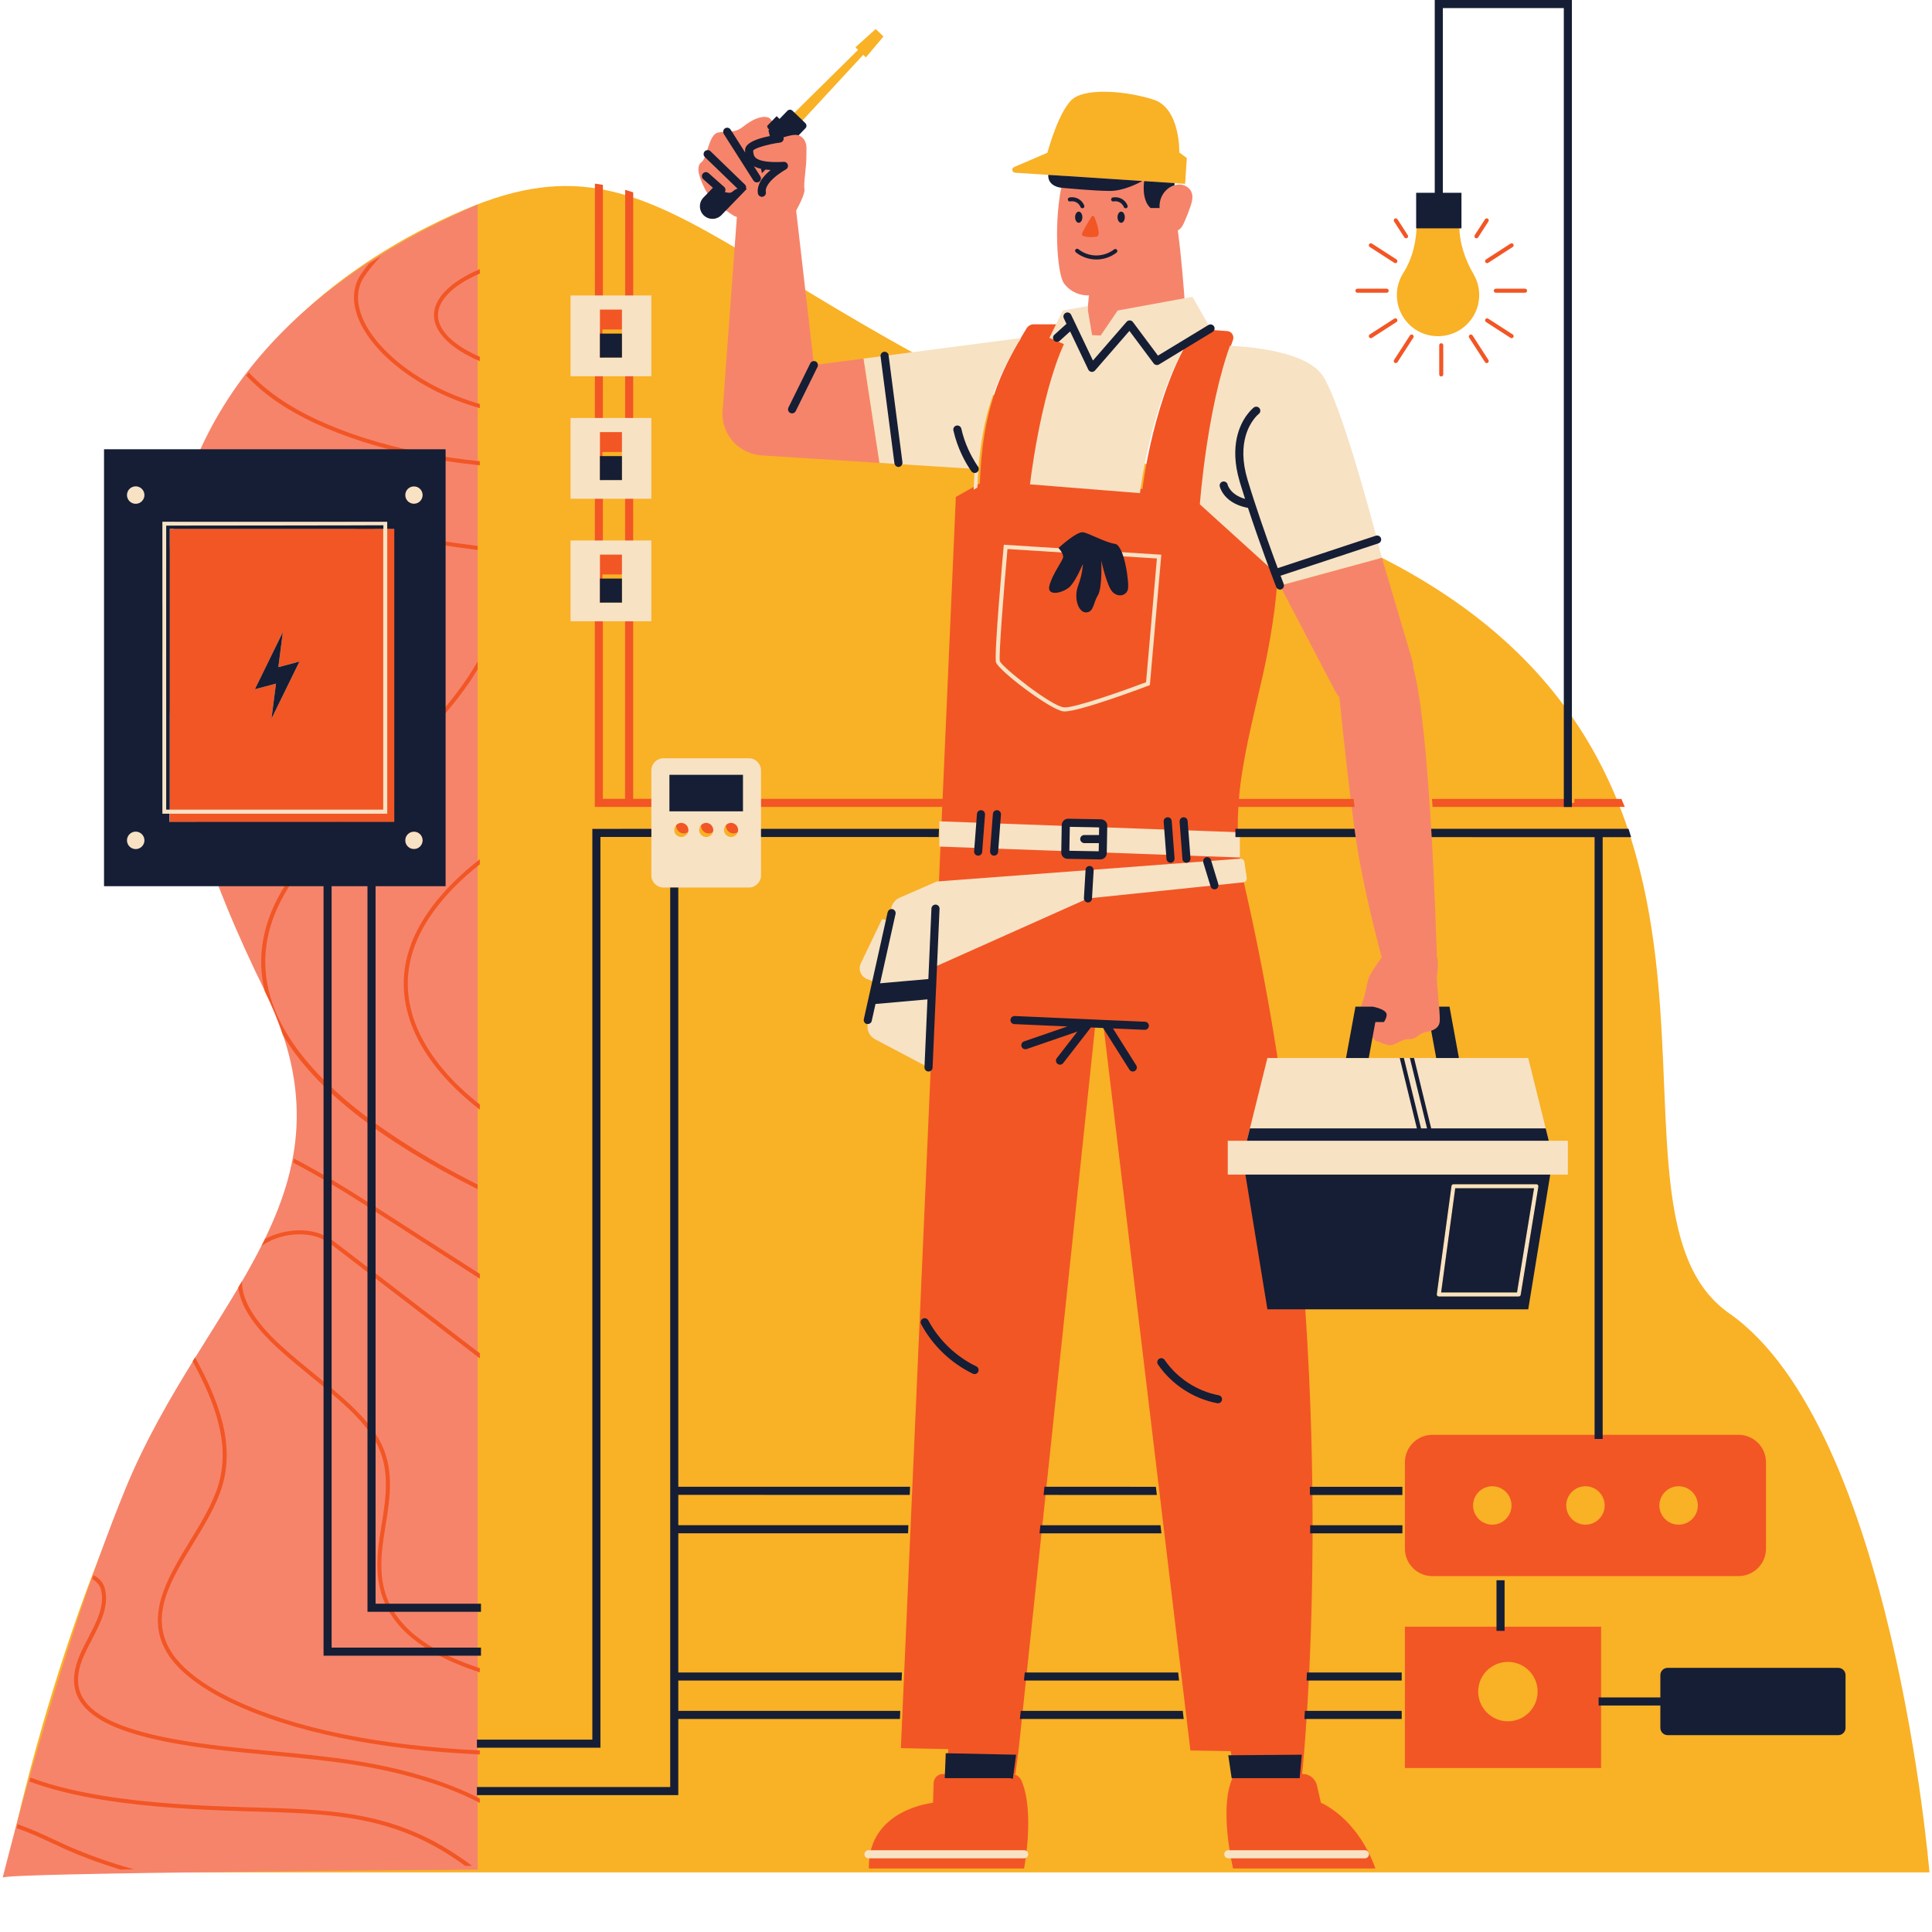 <svg xmlns="http://www.w3.org/2000/svg" width="375" viewBox="0 0 375 375" height="375" version="1.0"><defs><clipPath id="a"><path d="M 1 5.234 L 374.5 5.234 L 374.5 363.453 L 1 363.453 Z M 1 5.234"/></clipPath><clipPath id="b"><path d="M 0.512 22.434 L 279.664 22.434 L 279.664 364.469 L 0.512 364.469 Z M 0.512 22.434"/></clipPath></defs><g clip-path="url(#a)"><path fill="#F9B126" d="M 197.027 33.523 L 206.414 34.137 L 226.914 35.48 L 230.031 35.684 L 230.359 30.68 L 228.902 29.582 C 228.902 29.582 229.129 21.016 223.902 19.34 C 218.68 17.664 211.375 17.105 208.5 18.996 C 205.625 20.895 203.301 29.652 203.301 29.652 L 196.84 32.422 C 196.281 32.66 196.426 33.48 197.027 33.523 Z M 155.188 24.016 L 167.551 10.637 L 168.066 11.133 L 171.477 7.086 L 169.977 5.633 L 166.039 9.176 L 166.559 9.676 L 153.594 22.477 Z M 277.516 65.094 C 282.637 66.09 287.113 62.199 287.113 57.262 C 287.113 55.816 286.727 54.457 286.051 53.289 C 284.371 50.383 283.258 47.191 283.258 43.832 L 283.258 42.719 L 274.984 42.719 L 274.984 43.203 C 274.984 46.637 274.223 50.094 272.375 52.988 C 271.359 54.582 270.891 56.555 271.246 58.648 C 271.785 61.852 274.32 64.477 277.516 65.094 Z M 34.574 269.605 C 57.867 228.703 71.184 227.703 43.176 169.348 C 15.164 110.996 39.922 62.242 90.094 40.723 C 132.863 22.375 140.078 62.086 248.754 100.047 C 357.43 138.008 303.82 232.695 335.621 254.906 C 367.422 277.121 374.504 363.434 374.504 363.434 L 1.164 363.434 C 1.164 363.434 11.281 310.516 34.574 269.605"/></g><g clip-path="url(#b)"><path fill="#F6846B" d="M 268.879 197.934 C 268.727 197.938 268.637 197.941 268.637 197.941 C 268.637 197.941 268.582 198.219 268.492 198.625 C 268.641 198.391 268.77 198.16 268.879 197.934 Z M 279.453 198.219 C 279.34 199.77 277.805 200.117 276.57 200.375 C 275.328 200.629 274.957 201.762 273.516 201.695 C 272.074 201.621 270.91 202.875 269.801 202.875 C 269.125 202.875 268.105 202.434 267.414 202.094 C 267.375 202.129 267.34 202.152 267.305 202.152 C 267.168 202.152 266.934 201.973 266.656 201.695 L 266.652 201.691 C 265.93 200.965 264.887 199.551 264.363 198.828 C 263.645 197.828 264.086 195.387 264.586 194.117 C 265.086 192.844 265.254 191.066 265.641 189.902 C 266.008 188.805 267.977 186.129 268.195 185.832 C 267.949 184.922 265.492 175.879 263.812 166.68 C 262.555 159.816 260.855 144.004 259.969 135.332 C 259.625 134.918 259.316 134.457 259.059 133.957 L 248.441 113.656 L 268.219 108.262 L 274.039 127.898 C 274.219 128.516 274.316 129.137 274.352 129.754 C 274.355 129.777 274.363 129.797 274.371 129.82 C 277.598 141.477 278.828 183.332 278.895 185.797 C 278.895 185.797 278.895 185.797 278.895 185.801 C 279.168 186.344 279.152 187.816 278.895 189.516 C 278.895 189.516 278.895 189.516 278.895 189.52 C 278.785 190.391 279.562 196.664 279.453 198.219 Z M 229.469 35.879 C 228.711 35.727 227.914 35.902 227.234 36.27 C 227.18 36 227.121 35.738 227.062 35.48 L 206.562 34.137 C 206.492 34.359 206.414 34.582 206.352 34.812 C 204.383 42.512 205.188 53.203 206.508 54.988 C 208.453 57.609 211.363 57.328 211.363 57.328 L 210.449 67.074 L 230.418 67.074 C 230.418 67.074 230.035 55.625 228.617 44.707 C 228.746 44.645 228.863 44.57 228.977 44.48 C 229.406 44.117 229.664 43.594 229.891 43.078 C 230.332 42.094 230.727 41.086 231.07 40.059 C 231.367 39.176 231.625 38.199 231.285 37.332 C 230.992 36.582 230.262 36.035 229.469 35.879 Z M 157.984 70.852 L 154.535 40.891 C 155.484 39.125 156.285 37.363 156.148 36.672 C 155.922 35.539 156.566 32.477 156.523 30 C 156.539 29.664 156.543 29.336 156.527 29.004 C 156.527 29.004 156.781 27.168 155.203 26.336 C 155.164 26.316 155.113 26.305 155.07 26.289 C 154.016 25.527 152.758 25.887 151.719 25.863 C 150.328 25.828 150.301 23.102 149.004 22.77 C 147.715 22.434 145.984 23.195 144.215 24.602 C 142.441 26.008 141.094 25.328 139.312 25.746 C 137.531 26.16 137.328 30.625 136.148 31.48 C 134.969 32.332 135.734 34.555 136.949 36.922 C 138.164 39.293 142.5 41.918 142.5 41.918 L 143.027 42.117 L 140.301 79.227 C 140.258 79.574 140.227 79.934 140.227 80.293 C 140.227 84.574 143.555 88.117 147.828 88.391 L 170.703 89.844 L 167.617 69.598 Z M 92.715 39.695 L 92.715 362.906 C 92.715 362.906 -0.48 363.469 0.52 364.469 C 0.52 364.469 11.234 321.047 24.258 289.195 C 39.645 251.543 70.957 231.922 51.32 192.148 C 31.684 152.375 5.68 77.348 92.715 39.695"/></g><path fill="#F25625" d="M 76.582 102.695 L 72.945 102.695 C 59.41 99.875 47.207 96.059 37.348 91.512 C 37.25 91.754 37.148 91.996 37.055 92.242 C 46.094 96.402 57.082 99.957 69.242 102.695 L 32.961 102.695 L 32.961 159.57 L 65.102 159.57 C 60.074 164.949 55.645 170.414 53.145 175.887 C 50.66 181.32 50.07 186.844 51.371 192.355 C 52.82 195.305 53.988 198.145 54.906 200.891 C 61.023 211.254 73.691 221.281 92.707 230.824 L 92.707 229.922 C 71.32 219.074 57.781 207.395 53.242 195.727 C 50.711 189.215 50.914 182.652 53.855 176.215 C 56.398 170.656 60.992 165.074 66.172 159.57 L 76.582 159.57 L 76.582 149 C 81.535 144.023 86.434 138.926 90.105 133.852 C 91.051 132.543 91.91 131.23 92.707 129.922 L 92.707 128.387 C 91.742 130.059 90.676 131.73 89.469 133.387 C 85.969 138.23 81.32 143.105 76.582 147.883 L 76.582 104.215 C 81.801 105.215 87.191 106.066 92.707 106.754 L 92.707 105.965 C 87.188 105.273 81.797 104.422 76.582 103.418 Z M 256.395 349.926 L 255.613 346.52 C 255.34 345.316 254.184 344.344 253.035 344.344 L 252.742 344.344 C 252.742 344.344 252.898 342.871 253.125 340.137 C 254.621 322.109 259.148 248.613 241.621 172.125 C 240.344 166.543 240.055 161.438 240.375 156.422 C 240.367 156.488 240.363 156.555 240.359 156.617 L 262.926 156.617 C 262.863 156.109 262.797 155.594 262.73 155.07 L 240.473 155.066 C 241.105 147.625 243.004 140.305 244.938 131.816 C 246.453 125.18 247.742 117.684 248.086 110.438 L 233.363 97.09 C 233.363 97.09 234.699 78.566 239.312 66.008 C 239.617 65.18 239.066 64.324 238.203 64.262 L 232.891 63.883 C 232.391 63.844 231.895 64.086 231.613 64.52 C 223.898 76.469 221.742 94.914 221.742 94.914 L 200.391 93.211 C 200.391 93.211 202.457 75.309 207.297 65.305 C 207.836 64.191 207.098 62.949 205.879 62.949 L 200.633 62.949 C 200.082 62.949 199.555 63.25 199.262 63.727 C 193.82 72.629 190.711 79.738 190.184 93.836 L 185.531 96.457 L 182.957 155.059 L 144.684 155.055 L 144.684 156.617 L 182.887 156.617 L 182.91 156.035 L 174.859 339.312 L 184.047 339.5 L 183.848 344.34 L 182.969 344.34 C 182.016 344.34 181.246 345.121 181.215 346.117 L 181.098 349.926 C 181.098 349.926 168.426 351.148 168.648 362.668 L 198.77 362.668 C 198.77 362.668 200.898 351.652 198.262 345.617 C 197.926 344.848 197.203 344.344 196.398 344.344 L 197.086 344.344 L 197.695 339.781 L 212.637 198.559 C 213.527 198.555 213.23 198.555 214.117 198.547 L 231.059 339.766 L 238.883 339.895 L 239.621 344.344 L 239.641 344.344 C 236.262 349.926 239.344 362.668 239.344 362.668 L 266.965 362.668 C 263.348 352.676 256.395 349.926 256.395 349.926 Z M 212.844 45.934 C 213.758 45.766 212.898 43.289 212.434 42.125 C 212.336 41.871 211.988 41.844 211.848 42.078 C 211.246 43.051 210.059 45.02 209.996 45.434 C 209.914 45.988 211.645 46.152 212.844 45.934 Z M 315.367 156.617 C 315.367 156.617 315.035 155.805 314.719 155.074 L 305.578 155.074 L 305.578 155.836 L 304.008 155.836 L 304.008 155.074 L 277.953 155.074 C 277.988 155.586 278.023 156.105 278.055 156.617 Z M 57.07 224.875 C 57.02 225.141 56.965 225.41 56.906 225.672 C 63.262 229.008 68.855 232.59 74.27 236.078 L 93.129 248.195 L 93.129 247.262 L 74.695 235.418 C 69.207 231.887 63.539 228.254 57.07 224.875 Z M 59.957 238.93 C 56.816 238.492 53.691 239.266 51.453 240.477 C 51.23 240.926 51 241.379 50.77 241.828 C 52.613 240.516 56 239.172 59.848 239.703 C 62.16 240.023 63.461 240.906 64.703 241.855 L 93.129 263.66 L 93.129 262.672 L 65.184 241.234 C 63.906 240.258 62.457 239.273 59.957 238.93 Z M 74.551 297.922 C 74.641 297.316 74.742 296.703 74.84 296.09 C 75.73 290.57 76.648 284.863 73.551 279.352 C 71.027 274.859 65.879 270.656 60.906 266.594 C 58.688 264.785 56.395 262.91 54.371 261.043 C 49.5 256.543 47.012 252.461 46.965 248.902 C 46.965 248.824 46.977 248.742 46.977 248.66 C 46.738 249.066 46.496 249.477 46.254 249.887 C 46.672 253.449 49.16 257.297 53.84 261.617 C 55.879 263.5 58.18 265.383 60.406 267.203 C 65.328 271.219 70.41 275.371 72.867 279.738 C 75.828 285.008 74.93 290.578 74.066 295.969 C 73.965 296.578 73.867 297.191 73.773 297.805 C 72.887 303.621 72.43 310.328 78.199 316.305 C 81.48 319.703 86.758 322.562 93.129 324.602 L 93.129 323.781 C 86.992 321.797 81.922 319.031 78.766 315.762 C 73.242 310.043 73.652 303.812 74.551 297.922 Z M 84.227 61.152 C 84.215 64.461 87.5 67.715 93.129 70.098 L 93.129 69.246 C 87.992 67.016 85.004 64.082 85.012 61.152 C 85.02 58.234 88.008 55.316 93.129 53.094 L 93.129 52.242 C 87.52 54.613 84.238 57.855 84.227 61.152 Z M 70.574 62.188 C 69.098 58.977 69.137 56.051 70.68 53.734 C 71.59 52.359 72.707 51.008 73.977 49.676 C 73.176 50.172 72.379 50.672 71.609 51.18 C 71.039 51.879 70.5 52.586 70.023 53.297 C 68.324 55.855 68.266 59.043 69.859 62.516 C 72.746 68.801 81.312 75.855 93.129 79.227 L 93.129 78.414 C 81.66 75.09 73.363 68.266 70.574 62.188 Z M 48.293 72.27 C 48.129 72.48 47.969 72.691 47.809 72.902 C 49.41 74.625 51.285 76.254 53.461 77.777 C 62.531 84.125 77.23 88.75 93.129 90.312 L 93.129 89.523 C 77.395 87.969 62.859 83.398 53.914 77.133 C 51.742 75.613 49.879 73.988 48.293 72.27 Z M 79.074 185.496 C 76.391 195.676 81.383 206.273 93.129 215.383 L 93.129 214.387 C 81.992 205.57 77.273 195.414 79.832 185.695 C 81.461 179.52 86.043 173.402 93.129 167.766 L 93.129 166.773 C 85.633 172.625 80.777 179.02 79.074 185.496 Z M 49.672 350.836 L 47.395 350.77 C 38.98 350.516 29.145 350.051 19.949 348.555 C 14.469 347.668 9.711 346.461 5.922 345.027 C 5.852 345.281 5.777 345.535 5.711 345.785 C 9.547 347.227 14.332 348.438 19.82 349.328 C 29.062 350.832 38.934 351.297 47.371 351.555 L 49.648 351.621 C 55.93 351.801 62.422 351.988 68.246 352.945 C 78.242 354.586 84.684 358.117 90.316 362.172 C 90.824 362.168 91.27 362.164 91.641 362.164 C 85.719 357.789 79.051 353.926 68.371 352.172 C 62.5 351.203 55.98 351.016 49.672 350.836 Z M 10.387 357.016 C 8.215 355.996 5.984 354.965 3.438 354.078 C 3.371 354.332 3.301 354.59 3.238 354.84 C 5.727 355.707 7.918 356.727 10.055 357.723 C 10.996 358.164 11.938 358.605 12.898 359.031 C 16.086 360.445 19.59 361.73 23.348 362.883 C 24.211 362.867 25.086 362.855 25.973 362.84 C 21.328 361.523 17.043 360.012 13.219 358.316 C 12.258 357.891 11.324 357.453 10.387 357.016 Z M 52.684 339.895 C 49.383 339.582 45.965 339.262 42.664 338.875 C 31.918 337.609 24.586 335.797 20.238 333.328 C 15.184 330.465 13.934 326.648 16.301 321.324 C 16.746 320.328 17.277 319.309 17.789 318.324 C 19.488 315.066 21.246 311.691 20.336 308.27 C 20.176 307.676 19.68 306.527 18.16 305.742 C 18.07 305.996 17.984 306.242 17.895 306.492 C 19.066 307.137 19.453 308.008 19.578 308.473 C 20.41 311.598 18.797 314.691 17.09 317.965 C 16.574 318.961 16.039 319.988 15.586 321.004 C 13.059 326.695 14.453 330.949 19.848 334.012 C 24.289 336.531 31.719 338.375 42.57 339.652 C 45.883 340.043 49.305 340.363 52.609 340.68 C 58.008 341.188 63.586 341.715 68.805 342.539 C 78.508 344.078 86.949 346.695 93.129 349.949 L 93.129 349.082 C 86.891 345.863 78.508 343.281 68.926 341.766 C 63.684 340.938 58.094 340.406 52.684 339.895 Z M 33.273 320.676 C 28.855 313.77 33.074 306.848 37.539 299.52 C 39.715 295.949 41.969 292.254 43.094 288.59 C 45.691 280.148 42.363 271.715 37.867 263.453 C 37.707 263.711 37.551 263.965 37.391 264.223 C 41.695 272.215 44.812 280.336 42.344 288.359 C 41.246 291.93 39.023 295.582 36.871 299.113 C 32.473 306.324 27.93 313.781 32.613 321.102 C 36.938 327.859 49.555 333.941 66.363 337.371 C 74.535 339.039 83.629 340.102 93.129 340.539 L 93.129 339.754 C 83.684 339.316 74.645 338.262 66.52 336.605 C 49.914 333.215 37.488 327.262 33.273 320.676 Z M 274.211 64.988 C 274.027 64.871 273.785 64.926 273.668 65.105 L 270.59 69.871 C 270.473 70.051 270.523 70.293 270.703 70.414 C 270.773 70.457 270.844 70.477 270.918 70.477 C 271.047 70.477 271.172 70.41 271.25 70.297 L 274.328 65.531 C 274.445 65.352 274.391 65.109 274.211 64.988 Z M 286.359 46.195 C 286.426 46.234 286.5 46.254 286.574 46.254 C 286.703 46.254 286.828 46.195 286.902 46.078 L 288.902 42.988 C 289.016 42.805 288.965 42.559 288.785 42.441 C 288.602 42.328 288.359 42.379 288.242 42.559 L 286.242 45.652 C 286.125 45.832 286.18 46.078 286.359 46.195 Z M 265.867 47.938 L 270.637 51.016 C 270.699 51.059 270.773 51.078 270.848 51.078 C 270.973 51.078 271.102 51.016 271.176 50.898 C 271.297 50.715 271.238 50.473 271.059 50.355 L 266.293 47.281 C 266.109 47.164 265.867 47.215 265.75 47.398 C 265.629 47.578 265.684 47.82 265.867 47.938 Z M 288.855 61.844 C 288.676 61.727 288.434 61.777 288.312 61.961 C 288.195 62.141 288.25 62.383 288.43 62.5 L 293.195 65.578 C 293.262 65.621 293.336 65.641 293.41 65.641 C 293.535 65.641 293.664 65.578 293.738 65.461 C 293.859 65.277 293.805 65.035 293.621 64.918 Z M 288.242 70.297 C 288.316 70.41 288.441 70.477 288.57 70.477 C 288.645 70.477 288.719 70.457 288.785 70.414 C 288.965 70.293 289.016 70.051 288.902 69.871 L 285.82 65.105 C 285.707 64.926 285.461 64.875 285.277 64.988 C 285.098 65.109 285.043 65.352 285.16 65.531 Z M 272.586 46.078 C 272.66 46.195 272.785 46.254 272.914 46.254 C 272.988 46.254 273.062 46.234 273.129 46.195 C 273.312 46.078 273.363 45.832 273.246 45.652 L 271.25 42.559 C 271.133 42.379 270.887 42.328 270.703 42.441 C 270.523 42.559 270.473 42.805 270.59 42.988 Z M 288.312 50.898 C 288.391 51.016 288.516 51.078 288.645 51.078 C 288.715 51.078 288.789 51.059 288.855 51.016 L 293.621 47.938 C 293.805 47.82 293.859 47.578 293.738 47.398 C 293.621 47.215 293.379 47.164 293.195 47.281 L 288.43 50.355 C 288.25 50.473 288.195 50.715 288.312 50.898 Z M 270.637 61.844 L 265.867 64.918 C 265.684 65.035 265.629 65.277 265.75 65.461 C 265.824 65.578 265.953 65.641 266.082 65.641 C 266.152 65.641 266.227 65.621 266.293 65.578 L 271.059 62.5 C 271.238 62.383 271.297 62.141 271.176 61.961 C 271.059 61.777 270.816 61.727 270.637 61.844 Z M 289.945 56.426 C 289.945 56.645 290.121 56.82 290.34 56.82 L 296.012 56.82 C 296.23 56.82 296.406 56.645 296.406 56.426 C 296.406 56.211 296.23 56.035 296.012 56.035 L 290.34 56.035 C 290.121 56.035 289.945 56.211 289.945 56.426 Z M 263.477 56.82 L 269.152 56.82 C 269.367 56.82 269.543 56.645 269.543 56.426 C 269.543 56.211 269.367 56.035 269.152 56.035 L 263.477 56.035 C 263.258 56.035 263.082 56.211 263.082 56.426 C 263.082 56.645 263.258 56.82 263.477 56.82 Z M 279.746 73.074 C 279.961 73.074 280.137 72.898 280.137 72.684 L 280.137 67.016 C 280.137 66.797 279.961 66.621 279.746 66.621 C 279.527 66.621 279.352 66.797 279.352 67.016 L 279.352 72.684 C 279.352 72.898 279.527 73.074 279.746 73.074 Z M 329.547 292.211 C 329.547 290.152 327.879 288.48 325.816 288.48 C 323.758 288.48 322.086 290.152 322.086 292.211 C 322.086 294.27 323.758 295.938 325.816 295.938 C 327.879 295.938 329.547 294.27 329.547 292.211 Z M 311.465 292.211 C 311.465 290.152 309.797 288.48 307.734 288.48 C 305.676 288.48 304.004 290.152 304.004 292.211 C 304.004 294.27 305.676 295.938 307.734 295.938 C 309.797 295.938 311.465 294.27 311.465 292.211 Z M 293.383 292.211 C 293.383 290.152 291.711 288.48 289.652 288.48 C 287.594 288.48 285.922 290.152 285.922 292.211 C 285.922 294.27 287.594 295.938 289.652 295.938 C 291.711 295.938 293.383 294.27 293.383 292.211 Z M 337.445 305.922 L 278.023 305.922 C 275.082 305.922 272.691 303.539 272.691 300.594 L 272.691 283.824 C 272.691 280.883 275.082 278.496 278.023 278.496 L 337.445 278.496 C 340.391 278.496 342.777 280.883 342.777 283.824 L 342.777 300.594 C 342.777 303.539 340.391 305.922 337.445 305.922 Z M 286.914 328.336 C 286.914 331.52 289.5 334.102 292.684 334.102 C 295.871 334.102 298.453 331.52 298.453 328.336 C 298.453 325.152 295.871 322.574 292.684 322.574 C 289.5 322.574 286.914 325.152 286.914 328.336 Z M 272.691 315.742 L 310.77 315.742 L 310.77 343.172 L 272.691 343.172 Z M 349.43 331.867 L 353.84 331.867 L 353.84 330.297 L 349.43 330.297 Z M 349.43 327.551 L 349.43 329.121 L 353.84 329.121 L 353.84 327.551 Z M 339 331.867 L 343.41 331.867 L 343.41 330.297 L 339 330.297 Z M 339 329.121 L 343.41 329.121 L 343.41 327.551 L 339 327.551 Z M 328.57 331.867 L 332.984 331.867 L 332.984 330.297 L 328.57 330.297 Z M 328.57 329.121 L 332.984 329.121 L 332.984 327.551 L 328.57 327.551 Z M 122.906 37.332 C 122.906 37.332 121.75 36.988 121.348 36.852 L 121.324 155.051 L 117.016 155.051 L 117.016 116.16 L 116.922 116.16 L 116.922 111.504 L 121.195 111.504 L 121.195 106.844 L 117.016 106.844 L 117.016 92.379 L 116.922 92.379 L 116.922 87.727 L 121.195 87.727 L 121.195 83.07 L 117.016 83.07 L 117.02 68.602 L 116.922 68.602 L 116.922 63.945 L 121.195 63.945 L 121.195 59.289 L 117.02 59.289 L 117.02 35.875 L 115.477 35.641 L 115.449 156.617 L 130.406 156.617 L 130.406 155.051 L 122.895 155.051 Z M 142.371 158.82 C 141.637 158.82 141.035 159.359 140.922 160.066 C 140.91 160.141 140.898 160.219 140.898 160.297 C 140.898 160.395 140.906 160.492 140.93 160.586 C 140.938 160.625 140.953 160.668 140.965 160.707 C 140.977 160.758 140.988 160.809 141.012 160.855 C 141.035 160.906 141.062 160.961 141.09 161.012 C 141.105 161.039 141.121 161.066 141.137 161.094 C 141.176 161.156 141.223 161.215 141.273 161.27 C 141.285 161.281 141.293 161.293 141.301 161.305 C 141.359 161.363 141.43 161.422 141.496 161.473 C 141.496 161.477 141.5 161.477 141.5 161.48 C 141.719 161.637 141.984 161.738 142.27 161.758 C 142.305 161.758 142.336 161.77 142.371 161.77 C 142.406 161.77 142.438 161.758 142.473 161.758 C 142.758 161.738 143.023 161.637 143.242 161.48 C 143.242 161.48 143.242 161.477 143.246 161.477 C 143.316 161.422 143.379 161.363 143.441 161.305 C 143.449 161.293 143.461 161.281 143.469 161.273 C 143.52 161.215 143.566 161.156 143.609 161.094 C 143.625 161.066 143.637 161.039 143.652 161.016 C 143.684 160.961 143.711 160.91 143.734 160.855 C 143.754 160.809 143.766 160.754 143.781 160.703 C 143.793 160.664 143.809 160.625 143.816 160.586 C 143.836 160.492 143.844 160.395 143.844 160.297 C 143.844 160.219 143.832 160.141 143.82 160.066 C 143.711 159.359 143.105 158.82 142.371 158.82 Z M 137.547 158.82 C 136.812 158.82 136.207 159.363 136.094 160.066 C 136.082 160.141 136.07 160.219 136.07 160.297 C 136.07 160.395 136.082 160.492 136.102 160.586 C 136.109 160.625 136.125 160.664 136.137 160.703 C 136.152 160.754 136.164 160.805 136.184 160.852 C 136.207 160.906 136.234 160.957 136.266 161.008 C 136.281 161.035 136.293 161.062 136.309 161.09 C 136.352 161.152 136.398 161.211 136.445 161.262 C 136.457 161.273 136.465 161.289 136.477 161.301 C 136.535 161.363 136.598 161.418 136.664 161.469 C 136.668 161.469 136.668 161.473 136.672 161.477 C 136.887 161.633 137.152 161.734 137.434 161.758 C 137.473 161.758 137.508 161.77 137.547 161.77 C 137.582 161.77 137.617 161.758 137.656 161.758 C 137.941 161.734 138.203 161.633 138.418 161.477 C 138.422 161.473 138.426 161.469 138.43 161.469 C 138.496 161.418 138.559 161.363 138.617 161.301 C 138.629 161.289 138.637 161.277 138.648 161.266 C 138.699 161.211 138.742 161.152 138.781 161.09 C 138.801 161.062 138.812 161.035 138.828 161.008 C 138.859 160.957 138.887 160.906 138.91 160.852 C 138.93 160.805 138.941 160.75 138.953 160.703 C 138.965 160.664 138.984 160.625 138.988 160.586 C 139.012 160.492 139.02 160.395 139.02 160.297 C 139.02 159.48 138.359 158.82 137.547 158.82 Z M 134.172 160.066 C 134.184 160.141 134.191 160.219 134.191 160.297 C 134.191 160.395 134.184 160.492 134.168 160.582 C 134.156 160.625 134.145 160.664 134.129 160.703 C 134.117 160.75 134.105 160.805 134.086 160.852 C 134.062 160.902 134.031 160.953 134.004 161.004 C 133.988 161.031 133.977 161.062 133.957 161.09 C 133.922 161.148 133.875 161.203 133.828 161.258 C 133.816 161.273 133.805 161.285 133.793 161.297 C 133.734 161.359 133.676 161.41 133.609 161.461 C 133.605 161.465 133.602 161.469 133.598 161.473 C 133.383 161.633 133.121 161.734 132.84 161.758 C 132.801 161.758 132.762 161.77 132.723 161.77 C 132.68 161.77 132.641 161.758 132.598 161.758 C 132.32 161.734 132.059 161.633 131.844 161.473 C 131.84 161.469 131.836 161.465 131.832 161.461 C 131.766 161.41 131.703 161.359 131.645 161.297 C 131.633 161.285 131.625 161.273 131.613 161.258 C 131.566 161.203 131.52 161.148 131.48 161.09 C 131.465 161.062 131.449 161.027 131.438 161 C 131.406 160.953 131.379 160.902 131.355 160.852 C 131.336 160.801 131.324 160.75 131.309 160.699 C 131.297 160.66 131.285 160.625 131.273 160.586 C 131.258 160.492 131.246 160.395 131.246 160.297 C 131.246 160.219 131.258 160.141 131.27 160.066 C 131.379 159.363 131.984 158.82 132.723 158.82 C 133.457 158.82 134.062 159.363 134.172 160.066"/><path fill="#F7E2C4" d="M 53.57 132.688 L 49.469 133.785 L 54.902 122.684 L 54.027 129.496 L 58.129 128.398 L 52.691 139.504 Z M 28.031 163.113 C 28.031 164.047 27.273 164.805 26.34 164.805 C 25.406 164.805 24.648 164.047 24.648 163.113 C 24.648 162.176 25.406 161.422 26.34 161.422 C 27.273 161.422 28.031 162.176 28.031 163.113 Z M 28.031 96.094 C 28.031 97.023 27.273 97.785 26.34 97.785 C 25.406 97.785 24.648 97.023 24.648 96.094 C 24.648 95.156 25.406 94.402 26.34 94.402 C 27.273 94.402 28.031 95.156 28.031 96.094 Z M 82.039 163.113 C 82.039 164.047 81.281 164.805 80.348 164.805 C 79.414 164.805 78.656 164.047 78.656 163.113 C 78.656 162.176 79.414 161.422 80.348 161.422 C 81.281 161.422 82.039 162.176 82.039 163.113 Z M 82.039 96.094 C 82.039 97.023 81.281 97.785 80.348 97.785 C 79.414 97.785 78.656 97.023 78.656 96.094 C 78.656 95.156 79.414 94.402 80.348 94.402 C 81.281 94.402 82.039 95.156 82.039 96.094 Z M 32.305 102.055 L 74.383 102.055 L 74.383 157.148 L 32.305 157.148 Z M 31.52 157.938 L 75.164 157.938 L 75.164 101.27 L 31.52 101.27 Z M 265.707 359.914 C 265.707 360.348 265.359 360.699 264.926 360.699 L 238.406 360.699 C 237.973 360.699 237.625 360.348 237.625 359.914 C 237.625 359.48 237.973 359.129 238.406 359.129 L 264.926 359.129 C 265.359 359.129 265.707 359.48 265.707 359.914 Z M 199.586 359.914 C 199.586 360.348 199.234 360.699 198.801 360.699 L 168.57 360.699 C 168.137 360.699 167.785 360.348 167.785 359.914 C 167.785 359.48 168.137 359.129 168.57 359.129 L 198.801 359.129 C 199.234 359.129 199.586 359.48 199.586 359.914 Z M 195.551 106.566 L 224.555 108.402 L 222.449 132.422 C 218.445 133.934 208.402 137.52 206.5 137.301 C 203.996 137.023 194.391 129.41 194.074 128.324 C 193.812 127.406 194.828 114.656 195.551 106.566 Z M 206.414 138.078 C 206.484 138.09 206.559 138.09 206.645 138.09 C 209.695 138.09 222.402 133.281 222.957 133.066 L 223.188 132.98 L 225.41 107.668 L 194.84 105.734 L 194.805 106.113 C 194.609 108.27 192.926 127.18 193.32 128.543 C 193.781 130.121 203.863 137.797 206.414 138.078 Z M 234.219 161.309 L 239.793 161.512 L 240.66 161.543 L 240.66 166.441 L 240.074 166.418 L 230.246 166.059 L 230.016 163.023 L 229.871 161.148 Z M 240.82 171.316 L 211.168 174.383 L 181.078 187.828 L 180.227 207.195 L 169.848 201.719 C 168.762 201.145 168.184 199.922 168.43 198.719 L 170.059 190.711 L 168.32 190.047 C 167.09 189.57 166.523 188.148 167.094 186.957 L 171.184 178.43 L 172.52 178.602 L 172.996 176.238 C 173.18 175.352 173.777 174.609 174.602 174.25 L 181.812 171.102 L 240.105 166.719 L 240.719 166.672 C 241.125 166.641 241.488 166.93 241.547 167.332 L 241.988 170.387 C 242.051 170.82 241.738 171.223 241.301 171.27 Z M 182.324 159.418 L 190.285 159.707 L 189.914 164.59 L 182.324 164.316 Z M 170.703 89.844 L 167.617 69.598 L 198.207 65.613 C 198.008 65.91 197.629 66.605 197.629 66.469 C 197.352 66.945 197.078 67.414 196.812 67.883 C 196.707 68.074 196.609 68.262 196.504 68.449 C 196.352 68.727 196.195 69.008 196.047 69.285 C 195.918 69.523 195.797 69.762 195.668 70.004 C 195.551 70.223 195.434 70.445 195.324 70.668 C 195.188 70.941 195.055 71.211 194.922 71.484 C 194.832 71.672 194.738 71.859 194.648 72.051 C 194.508 72.348 194.371 72.648 194.238 72.949 C 194.164 73.109 194.094 73.27 194.023 73.43 C 193.879 73.758 193.738 74.086 193.602 74.418 C 193.551 74.547 193.496 74.68 193.445 74.809 C 193.297 75.172 193.156 75.539 193.02 75.906 C 192.984 75.992 192.957 76.086 192.926 76.172 C 192.773 76.586 192.621 77 192.484 77.426 C 192.48 77.438 192.477 77.449 192.473 77.457 C 191.184 81.336 190.328 85.664 189.914 91.066 C 189.832 92.211 189.754 93.387 189.707 94.633 L 188.984 95.043 C 189.031 93.684 189.105 92.34 189.195 91.02 Z M 234.23 86.445 C 234.539 84.371 234.918 82.137 235.363 79.855 C 235.363 79.852 235.367 79.852 235.367 79.848 C 235.551 78.898 235.75 77.941 235.965 76.98 C 236.168 76.055 236.387 75.129 236.613 74.211 C 236.633 74.137 236.648 74.062 236.672 73.992 C 236.891 73.121 237.121 72.254 237.363 71.402 C 237.383 71.332 237.402 71.254 237.426 71.188 C 237.684 70.281 237.957 69.391 238.246 68.523 C 238.402 68.043 238.57 67.574 238.738 67.109 C 245.551 67.477 254.473 68.844 257.043 73.395 C 261.371 81.043 268.219 108.262 268.219 108.262 L 248.441 113.656 L 246.793 110.488 L 232.891 97.891 C 232.891 97.891 233.246 92.953 234.227 86.453 L 234.219 86.445 Z M 192.996 164.703 L 193.367 159.82 L 195.027 159.883 L 226.77 161.039 L 227.145 165.945 Z M 221.266 95.715 L 199.918 94.012 C 199.918 94.012 200.016 93.16 200.219 91.723 C 200.223 91.719 200.223 91.719 200.223 91.715 C 200.453 90.059 200.832 87.621 201.359 84.82 C 201.359 84.812 201.363 84.809 201.363 84.805 C 202.43 79.156 204.113 72.039 206.504 66.793 L 203.684 65.578 L 206.289 60.27 L 211.027 59.418 L 211.973 65.043 C 212.516 65.066 213.074 65.09 213.641 65.121 L 216.938 60.27 L 231.445 57.609 L 234.965 63.746 L 231.445 65.887 L 230.059 67.121 C 223.227 79.027 221.266 95.715 221.266 95.715 Z M 304.32 221.422 L 304.32 227.988 L 238.309 227.988 L 238.309 221.422 L 242.012 221.422 L 246.004 205.363 L 296.629 205.363 L 300.617 221.422 Z M 294.449 250.863 L 279.723 250.863 L 282.461 230.645 L 297.754 230.645 Z M 298.215 229.855 L 282.117 229.855 C 281.922 229.855 281.754 230.004 281.73 230.199 L 278.883 251.207 C 278.867 251.316 278.898 251.43 278.973 251.516 C 279.047 251.602 279.156 251.648 279.27 251.648 L 294.781 251.648 C 294.973 251.648 295.141 251.512 295.168 251.32 L 298.602 230.312 C 298.617 230.199 298.586 230.086 298.512 229.996 C 298.441 229.91 298.328 229.855 298.215 229.855 Z M 120.719 116.957 L 116.449 116.957 L 116.449 107.648 L 120.719 107.648 Z M 126.426 104.91 L 110.742 104.91 L 110.742 120.586 L 126.426 120.586 Z M 120.719 93.184 L 116.449 93.184 L 116.449 83.871 L 120.719 83.871 Z M 126.426 81.133 L 110.742 81.133 L 110.742 96.809 L 126.426 96.809 Z M 120.719 69.402 L 116.449 69.402 L 116.449 60.09 L 120.719 60.09 Z M 126.426 57.352 L 110.742 57.352 L 110.742 73.027 L 126.426 73.027 Z M 143.27 161.098 C 143.27 161.188 143.262 161.277 143.242 161.363 C 143.242 161.379 143.234 161.395 143.23 161.406 C 143.215 161.48 143.195 161.551 143.168 161.617 C 143.156 161.645 143.137 161.668 143.125 161.695 C 143.102 161.742 143.078 161.793 143.047 161.84 C 143.008 161.898 142.965 161.957 142.918 162.008 C 142.91 162.016 142.902 162.027 142.895 162.035 C 142.891 162.035 142.891 162.035 142.891 162.035 C 142.848 162.082 142.793 162.129 142.738 162.172 C 142.73 162.18 142.719 162.188 142.711 162.199 C 142.621 162.262 142.516 162.316 142.41 162.359 C 142.383 162.367 142.359 162.379 142.332 162.383 C 142.223 162.422 142.109 162.453 141.988 162.457 L 141.805 162.457 C 141.09 162.41 140.523 161.82 140.523 161.098 C 140.523 161.023 140.535 160.953 140.547 160.883 C 140.648 160.23 141.215 159.723 141.898 159.723 C 142.582 159.723 143.148 160.23 143.25 160.883 C 143.262 160.953 143.27 161.023 143.27 161.098 Z M 137.172 162.457 L 136.973 162.457 C 136.262 162.406 135.699 161.82 135.699 161.098 C 135.699 161.023 135.711 160.953 135.723 160.883 C 135.824 160.23 136.387 159.723 137.07 159.723 C 137.758 159.723 138.32 160.23 138.422 160.883 C 138.434 160.953 138.445 161.023 138.445 161.098 C 138.445 161.82 137.883 162.406 137.172 162.457 Z M 132.355 162.457 L 132.137 162.457 C 132.016 162.445 131.906 162.418 131.797 162.383 C 131.773 162.375 131.746 162.363 131.723 162.352 C 131.617 162.309 131.516 162.258 131.43 162.191 C 131.402 162.176 131.383 162.152 131.359 162.129 C 131.32 162.098 131.281 162.066 131.246 162.031 C 131.238 162.02 131.227 162.004 131.215 161.992 C 131.199 161.977 131.188 161.957 131.172 161.941 C 131.062 161.805 130.984 161.648 130.934 161.477 C 130.934 161.477 130.934 161.473 130.934 161.473 C 130.93 161.465 130.93 161.457 130.926 161.453 C 130.918 161.422 130.906 161.395 130.902 161.363 C 130.883 161.277 130.875 161.188 130.875 161.098 C 130.875 161.023 130.883 160.953 130.895 160.883 C 130.996 160.23 131.562 159.723 132.246 159.723 C 132.934 159.723 133.492 160.23 133.598 160.883 C 133.609 160.953 133.621 161.023 133.621 161.098 C 133.621 161.816 133.062 162.398 132.355 162.457 Z M 145.355 147.176 L 128.789 147.176 C 127.484 147.176 126.426 148.234 126.426 149.535 L 126.426 169.914 C 126.426 171.215 127.484 172.273 128.789 172.273 L 145.355 172.273 C 146.656 172.273 147.715 171.215 147.715 169.914 L 147.715 149.535 C 147.715 148.234 146.656 147.176 145.355 147.176"/><path fill="#151E34" d="M 218.914 114.457 C 219.246 113.379 218.25 105.812 216.418 105.562 C 214.59 105.312 211.508 103.566 210.262 103.316 C 209.016 103.066 205.453 106.367 205.453 106.367 C 205.453 106.367 206.434 107.391 206.352 108.141 C 206.266 108.887 204.273 111.383 203.688 113.68 C 203.105 115.973 206.684 115.039 207.848 113.68 C 209.016 112.316 210.18 109.473 210.18 109.473 C 210.18 109.473 210.18 111.215 209.262 113.68 C 208.348 116.141 209.344 118.949 210.844 118.867 C 212.34 118.781 212.176 117.035 213.09 115.559 C 214.004 114.086 213.758 108.805 213.758 108.805 C 213.758 108.805 214.84 113.879 216 114.957 C 217.168 116.039 218.582 115.539 218.914 114.457 Z M 54.902 122.684 L 49.469 133.785 L 53.57 132.688 L 52.691 139.504 L 58.129 128.398 L 54.027 129.496 Z M 32.258 157.137 L 32.305 157.137 L 32.305 157.148 L 32.906 157.148 L 32.906 157.137 L 32.953 157.137 L 32.953 102.652 L 74.383 102.652 L 74.383 102.648 L 74.414 102.648 L 74.414 101.953 C 74.383 101.984 32.258 102.02 32.258 102.02 Z M 76.527 159.527 L 76.527 102.652 L 75.164 102.652 L 75.164 101.27 L 31.52 101.27 L 31.52 157.938 L 32.906 157.938 L 32.906 159.527 Z M 28.031 96.094 C 28.031 95.156 27.273 94.402 26.34 94.402 C 25.406 94.402 24.648 95.156 24.648 96.094 C 24.648 97.023 25.406 97.785 26.34 97.785 C 27.273 97.785 28.031 97.023 28.031 96.094 Z M 28.031 163.113 C 28.031 162.176 27.273 161.422 26.34 161.422 C 25.406 161.422 24.648 162.176 24.648 163.113 C 24.648 164.047 25.406 164.805 26.34 164.805 C 27.273 164.805 28.031 164.047 28.031 163.113 Z M 78.656 163.113 C 78.656 164.047 79.414 164.805 80.348 164.805 C 81.281 164.805 82.039 164.047 82.039 163.113 C 82.039 162.176 81.281 161.422 80.348 161.422 C 79.414 161.422 78.656 162.176 78.656 163.113 Z M 78.656 96.094 C 78.656 97.023 79.414 97.785 80.348 97.785 C 81.281 97.785 82.039 97.023 82.039 96.094 C 82.039 95.156 81.281 94.402 80.348 94.402 C 79.414 94.402 78.656 95.156 78.656 96.094 Z M 62.801 321.371 L 62.801 172.008 L 20.191 172.008 L 20.191 87.195 L 86.492 87.195 L 86.492 172.008 L 72.898 172.008 L 72.898 311.281 L 93.359 311.281 L 93.359 312.852 L 71.328 312.852 L 71.328 172.008 L 64.367 172.008 L 64.367 319.801 L 93.359 319.801 L 93.359 321.371 Z M 227.562 161.062 L 227.434 159.418 L 227.43 159.359 C 227.395 158.926 227.027 158.598 226.586 158.637 C 226.156 158.668 225.832 159.047 225.863 159.477 L 225.98 161.008 L 226.164 163.391 L 226.355 165.918 L 226.418 166.738 C 226.449 167.148 226.797 167.461 227.203 167.461 C 227.223 167.461 227.238 167.461 227.262 167.461 C 227.672 167.43 227.977 167.086 227.977 166.68 C 227.977 166.66 227.984 166.637 227.984 166.621 L 227.934 165.977 L 227.727 163.266 Z M 230.793 162.906 L 230.66 161.18 L 230.52 159.359 C 230.488 158.926 230.125 158.598 229.676 158.637 C 229.266 158.664 228.965 159.012 228.965 159.418 C 228.961 159.438 228.953 159.457 228.957 159.477 L 229.082 161.121 L 229.234 163.113 L 229.457 166.031 L 229.504 166.68 L 229.508 166.738 C 229.539 167.141 229.871 167.445 230.262 167.461 C 230.273 167.461 230.281 167.461 230.293 167.461 C 230.312 167.461 230.328 167.461 230.352 167.461 C 230.367 167.461 230.383 167.449 230.398 167.449 C 230.805 167.391 231.105 167.035 231.074 166.621 L 231.035 166.09 Z M 179.441 207.16 C 179.422 207.594 179.762 207.961 180.191 207.98 C 180.203 207.98 180.215 207.98 180.227 207.98 C 180.645 207.98 180.992 207.652 181.012 207.23 L 181.629 193.172 C 181.629 193.16 181.629 193.148 181.633 193.137 L 181.879 187.469 L 182.363 176.402 C 182.387 175.969 182.051 175.602 181.617 175.582 C 181.617 175.582 181.617 175.582 181.613 175.582 C 181.18 175.578 180.816 175.902 180.793 176.332 L 180.195 190.031 L 172.445 190.715 L 170.828 190.859 L 173.527 178.73 L 173.824 177.398 C 173.918 176.977 173.652 176.555 173.23 176.461 C 173.137 176.441 173.043 176.445 172.953 176.457 C 172.637 176.5 172.367 176.727 172.289 177.059 L 171.965 178.527 L 169.316 190.426 L 169.066 191.543 C 169.062 191.555 169.059 191.57 169.059 191.586 L 168.535 193.941 C 168.527 193.961 168.523 193.977 168.52 194 L 167.668 197.824 C 167.574 198.25 167.84 198.668 168.266 198.762 C 168.316 198.773 168.371 198.762 168.422 198.762 C 168.785 198.77 169.117 198.535 169.199 198.168 L 169.934 194.871 L 180.02 193.977 L 179.457 206.789 Z M 173.609 89.945 C 173.613 89.977 173.629 90 173.637 90.031 C 173.723 90.379 174.027 90.629 174.387 90.629 C 174.418 90.629 174.453 90.625 174.488 90.625 C 174.781 90.586 175.008 90.383 175.109 90.125 C 175.156 90.008 175.184 89.879 175.164 89.746 L 172.477 68.961 C 172.418 68.531 172.027 68.227 171.598 68.285 C 171.168 68.34 170.863 68.734 170.918 69.164 L 170.918 69.168 Z M 188.195 90.961 C 188.406 91.273 188.543 91.461 188.566 91.496 C 188.711 91.68 188.926 91.781 189.145 91.797 C 189.16 91.797 189.18 91.809 189.195 91.809 C 189.359 91.809 189.523 91.754 189.664 91.648 C 189.773 91.57 189.844 91.465 189.895 91.355 C 189.895 91.352 189.895 91.348 189.898 91.344 C 189.938 91.258 189.961 91.168 189.969 91.07 C 189.973 90.98 189.969 90.887 189.938 90.801 C 189.938 90.797 189.938 90.793 189.938 90.793 C 189.914 90.707 189.879 90.625 189.824 90.551 C 189.816 90.543 189.602 90.254 189.289 89.746 C 188.555 88.57 187.25 86.18 186.59 83.199 C 186.492 82.777 186.07 82.516 185.652 82.605 C 185.227 82.699 184.961 83.117 185.055 83.543 C 185.848 87.121 187.469 89.852 188.195 90.961 Z M 189.629 157.98 L 189.5 159.68 L 189.125 164.562 L 189.074 165.238 C 189.043 165.672 189.367 166.047 189.801 166.082 C 189.82 166.082 189.84 166.086 189.859 166.086 C 190.266 166.086 190.609 165.77 190.641 165.359 L 190.648 165.301 L 190.695 164.621 L 191.07 159.734 L 191.195 158.098 C 191.195 158.078 191.188 158.062 191.188 158.039 C 191.188 157.637 190.883 157.289 190.473 157.258 C 190.023 157.223 189.66 157.547 189.629 157.98 Z M 211.539 168.086 C 211.086 168.059 210.734 168.391 210.711 168.824 L 210.703 168.93 L 210.387 174.336 C 210.379 174.469 210.41 174.586 210.461 174.699 C 210.578 174.957 210.82 175.148 211.121 175.164 C 211.141 175.168 211.156 175.168 211.172 175.168 C 211.586 175.168 211.93 174.848 211.953 174.43 L 211.961 174.301 L 212.277 168.914 C 212.281 168.879 212.266 168.848 212.262 168.812 C 212.23 168.426 211.934 168.109 211.539 168.086 Z M 213.34 160.59 L 207.648 160.488 L 207.594 163.363 L 207.566 165.137 L 213.258 165.234 L 213.289 163.648 L 210.453 163.648 C 210.262 163.648 210.09 163.57 209.957 163.457 C 209.785 163.312 209.668 163.105 209.668 162.863 C 209.668 162.43 210.016 162.078 210.453 162.078 L 213.316 162.078 Z M 213.562 166.812 L 207.207 166.699 C 206.875 166.695 206.566 166.559 206.332 166.324 C 206.105 166.082 205.984 165.77 205.988 165.441 L 205.992 165.176 L 206.027 163.293 L 206.078 160.281 L 206.082 160.129 C 206.09 159.801 206.223 159.492 206.461 159.262 C 206.699 159.031 207.004 158.918 207.344 158.914 L 213.699 159.027 C 214.031 159.035 214.34 159.168 214.57 159.406 C 214.801 159.645 214.922 159.957 214.918 160.289 L 214.91 160.605 L 214.859 163.586 L 214.824 165.5 L 214.824 165.598 C 214.812 166.273 214.258 166.812 213.586 166.812 C 213.578 166.812 213.57 166.812 213.562 166.812 Z M 192.891 166.082 C 192.91 166.082 192.93 166.086 192.949 166.086 C 193.355 166.086 193.703 165.77 193.734 165.359 L 193.781 164.73 L 194.152 159.848 L 194.285 158.098 C 194.32 157.668 193.996 157.289 193.562 157.258 C 193.121 157.223 192.754 157.547 192.723 157.98 L 192.715 158.039 L 192.582 159.789 L 192.211 164.676 L 192.168 165.238 C 192.168 165.262 192.176 165.281 192.176 165.301 C 192.176 165.707 192.48 166.051 192.891 166.082 Z M 235.051 166.926 C 234.922 166.508 234.484 166.277 234.07 166.406 C 233.711 166.512 233.504 166.855 233.531 167.215 C 233.535 167.27 233.531 167.324 233.547 167.383 L 234.938 171.926 L 234.984 172.07 C 235.086 172.41 235.395 172.629 235.73 172.629 C 235.809 172.629 235.887 172.617 235.965 172.594 C 236.324 172.484 236.535 172.129 236.496 171.766 C 236.492 171.715 236.496 171.664 236.484 171.617 L 235.102 167.094 Z M 242.234 98.582 C 243.367 102.035 244.555 105.387 245.527 108.078 C 245.777 108.758 246.008 109.391 246.223 109.977 C 246.422 110.508 246.598 110.984 246.762 111.422 C 247.07 112.25 247.316 112.902 247.48 113.332 C 247.621 113.699 247.707 113.922 247.711 113.938 C 247.832 114.246 248.129 114.441 248.441 114.441 C 248.539 114.441 248.637 114.422 248.727 114.387 C 248.754 114.375 248.777 114.352 248.801 114.34 C 249.129 114.168 249.285 113.805 249.191 113.449 C 249.184 113.426 249.188 113.398 249.176 113.371 C 249.168 113.348 248.941 112.758 248.559 111.746 L 267.195 105.586 L 267.5 105.484 L 267.547 105.465 C 267.961 105.332 268.184 104.887 268.047 104.477 C 267.918 104.082 267.5 103.867 267.102 103.973 C 267.086 103.977 267.07 103.973 267.055 103.977 L 266.633 104.117 L 248.012 110.277 C 247.77 109.629 247.496 108.887 247.203 108.086 C 245.742 104.078 243.738 98.387 242.152 93.121 C 241.047 89.453 241.203 86.664 241.773 84.637 C 242.578 81.777 244.203 80.434 244.324 80.34 C 244.664 80.07 244.727 79.582 244.461 79.242 C 244.199 78.898 243.703 78.836 243.359 79.098 C 243.211 79.215 240.883 81.078 240.055 85.047 C 239.605 87.184 239.59 89.934 240.586 93.348 C 240.609 93.426 240.625 93.5 240.648 93.574 C 240.973 94.652 241.316 95.746 241.668 96.84 C 238.797 96.012 238.309 94.172 238.285 94.066 C 238.238 93.859 238.117 93.695 237.957 93.59 C 237.785 93.473 237.57 93.422 237.355 93.469 C 236.93 93.559 236.66 93.973 236.75 94.398 C 236.777 94.516 237.301 96.766 240.262 98.004 C 240.828 98.238 241.473 98.441 242.234 98.582 Z M 224.762 69.027 L 223.305 67.074 L 222.344 65.789 L 219.895 62.504 C 219.754 62.312 219.535 62.199 219.297 62.188 C 219.062 62.18 218.832 62.277 218.676 62.461 L 216.23 65.273 L 214.664 67.074 L 212.621 69.426 L 212.141 69.98 L 211.684 69.023 L 210.754 67.074 L 210.5 66.539 L 209.75 64.969 L 208.684 62.73 C 208.676 62.715 208.668 62.699 208.66 62.684 L 207.902 61.094 C 207.715 60.703 207.25 60.535 206.855 60.723 C 206.465 60.91 206.301 61.375 206.484 61.766 L 207.004 62.855 L 205.922 63.832 L 204.707 64.93 L 204.637 64.996 C 204.371 65.234 204.32 65.609 204.469 65.914 C 204.5 65.98 204.531 66.047 204.582 66.102 C 204.797 66.34 205.121 66.414 205.406 66.32 C 205.508 66.285 205.605 66.234 205.691 66.156 L 206.957 65.012 L 207.055 64.922 L 207.707 64.332 L 207.996 64.93 L 209.496 68.082 L 211.238 71.738 C 211.352 71.973 211.578 72.141 211.84 72.176 C 211.875 72.184 211.91 72.184 211.945 72.184 C 212.172 72.184 212.387 72.086 212.539 71.914 L 214.133 70.078 L 216.746 67.074 L 218.184 65.418 L 219.219 64.223 L 220.238 65.59 L 221.348 67.074 L 223.926 70.535 C 224.168 70.859 224.617 70.949 224.965 70.738 L 228.156 68.801 L 229.602 67.922 L 230.527 67.363 L 231.047 67.047 L 231.141 66.988 L 234.676 64.844 L 235.375 64.418 C 235.742 64.195 235.863 63.715 235.637 63.344 C 235.418 62.98 234.949 62.863 234.582 63.074 C 234.57 63.074 234.566 63.074 234.559 63.078 L 230.359 65.629 L 228.758 66.598 L 227.977 67.074 Z M 189.16 266.711 C 189.453 266.711 189.734 266.547 189.871 266.266 C 190.055 265.875 189.895 265.406 189.504 265.215 C 185.559 263.312 182.246 260.137 180.176 256.273 C 179.969 255.895 179.492 255.75 179.113 255.957 C 178.73 256.16 178.586 256.633 178.793 257.016 C 181.016 261.168 184.578 264.582 188.82 266.629 C 188.93 266.684 189.047 266.711 189.16 266.711 Z M 196.879 198.777 L 207.199 199.23 L 198.77 202.133 C 198.355 202.273 198.141 202.719 198.281 203.129 C 198.422 203.535 198.867 203.754 199.281 203.617 L 209.125 200.227 L 205.125 205.387 C 204.855 205.727 204.918 206.223 205.262 206.488 C 205.605 206.754 206.098 206.688 206.363 206.348 L 211.734 199.43 L 212.152 199.445 L 213.664 199.516 L 214.117 199.535 L 219.215 207.613 C 219.363 207.852 219.617 207.98 219.879 207.98 C 220.02 207.98 220.168 207.941 220.297 207.859 C 220.664 207.629 220.773 207.145 220.543 206.781 L 216.027 199.621 L 222.172 199.887 C 222.621 199.898 222.973 199.574 222.996 199.137 C 223.012 198.703 222.676 198.34 222.242 198.32 L 211.41 197.848 C 211.398 197.848 211.391 197.848 211.379 197.844 L 196.949 197.211 C 196.52 197.199 196.148 197.531 196.133 197.965 C 196.109 198.391 196.445 198.762 196.879 198.777 Z M 236.559 270.824 C 232.324 270.012 228.496 267.512 226.055 263.961 C 225.809 263.605 225.32 263.512 224.965 263.754 C 224.609 264 224.52 264.488 224.762 264.848 C 227.434 268.738 231.625 271.477 236.266 272.363 C 236.312 272.375 236.363 272.375 236.41 272.375 C 236.781 272.375 237.109 272.117 237.184 271.738 C 237.266 271.312 236.984 270.902 236.559 270.824 Z M 136.535 38.344 C 135.602 39.316 135.629 40.855 136.594 41.793 C 137.566 42.73 139.109 42.703 140.047 41.734 L 140.906 40.844 L 143.301 38.371 L 144.973 36.641 C 144.914 36.641 144.852 36.637 144.793 36.637 C 144.883 36.359 144.82 36.047 144.602 35.832 L 143.68 34.941 L 141.691 33.016 L 138.832 30.246 L 137.902 29.348 C 137.73 29.18 137.504 29.121 137.281 29.141 C 137.105 29.156 136.926 29.223 136.793 29.363 C 136.488 29.676 136.496 30.172 136.809 30.477 L 138.102 31.727 L 140.602 34.145 L 143.164 36.625 C 143.066 36.648 142.973 36.672 142.887 36.711 C 141.973 37.145 142.223 37.645 140.809 37.309 C 140.77 37.301 140.734 37.281 140.695 37.27 C 140.891 36.949 140.848 36.539 140.559 36.281 L 139.469 35.316 L 137.898 33.922 L 137.543 33.605 C 137.219 33.32 136.723 33.348 136.434 33.672 C 136.148 33.996 136.176 34.492 136.5 34.781 L 138.375 36.441 L 137.328 37.531 Z M 141.316 27.309 L 143.66 30.984 L 146.25 35.059 C 146.285 35.109 146.332 35.148 146.379 35.191 C 146.398 35.211 146.414 35.238 146.438 35.254 C 146.66 35.426 146.961 35.457 147.227 35.34 C 147.262 35.328 147.301 35.32 147.332 35.297 C 147.703 35.066 147.809 34.582 147.574 34.219 L 147.473 34.055 L 146.344 32.281 C 146.727 32.48 147.18 32.641 147.703 32.758 C 147.773 33.055 147.844 33.344 147.898 33.617 L 148.582 32.914 C 148.859 32.949 149.156 32.977 149.469 32.992 C 149.504 32.996 149.535 33 149.574 33.004 C 149 33.477 148.422 34.039 147.961 34.668 C 147.879 34.785 147.789 34.898 147.715 35.016 C 147.641 35.133 147.582 35.254 147.52 35.375 C 147.422 35.555 147.348 35.734 147.281 35.922 C 147.094 36.445 147.008 36.992 147.109 37.555 C 147.148 37.785 147.293 37.969 147.48 38.078 C 147.598 38.152 147.734 38.203 147.879 38.203 C 147.922 38.203 147.969 38.199 148.016 38.191 C 148.445 38.117 148.73 37.711 148.652 37.285 C 148.555 36.73 148.812 36.137 149.242 35.57 C 150.141 34.379 151.793 33.289 152.539 32.887 C 152.863 32.711 153.023 32.336 152.918 31.984 C 152.82 31.633 152.516 31.398 152.117 31.414 C 151.301 31.461 150.602 31.469 150 31.449 C 148.898 31.41 148.125 31.273 147.586 31.102 C 147.145 30.957 146.859 30.789 146.676 30.625 C 146.281 30.266 146.219 29.812 146.188 29.215 C 146.461 28.848 147.91 28.348 149.641 27.98 C 150.215 27.855 150.824 27.75 151.434 27.668 C 151.863 27.609 152.164 27.215 152.102 26.785 C 152.094 26.738 152.07 26.699 152.059 26.656 C 153.266 26.281 154.324 26.039 155.012 26.266 L 155.02 26.258 L 156.336 24.895 C 156.605 24.617 156.598 24.172 156.32 23.906 L 155.855 23.453 L 154.285 21.938 L 153.816 21.488 C 153.539 21.219 153.098 21.23 152.828 21.508 L 151.301 23.082 L 150.742 22.543 L 149.84 23.477 L 148.898 24.449 C 148.941 24.59 148.988 24.734 149.031 24.891 L 149.305 25.148 L 149.152 25.305 C 149.25 25.656 149.344 26.027 149.422 26.41 C 148.824 26.523 148.234 26.664 147.68 26.824 C 145.918 27.348 144.566 28.102 144.617 29.219 C 144.625 29.336 144.629 29.465 144.637 29.605 L 142.555 26.328 L 142.039 25.516 L 141.805 25.152 C 141.574 24.785 141.09 24.676 140.719 24.91 C 140.477 25.066 140.359 25.332 140.371 25.598 C 140.375 25.734 140.402 25.871 140.48 25.992 Z M 153.035 79.109 C 152.844 79.496 153.004 79.969 153.395 80.156 C 153.504 80.211 153.625 80.238 153.738 80.238 C 154.031 80.238 154.309 80.078 154.445 79.801 L 154.902 78.879 L 158.148 72.293 L 158.688 71.199 C 158.762 71.059 158.77 70.902 158.75 70.754 C 158.715 70.504 158.574 70.27 158.332 70.152 C 158.191 70.082 158.043 70.074 157.895 70.09 C 157.641 70.121 157.402 70.258 157.281 70.508 L 157.047 70.977 L 153.062 79.051 Z M 264.211 195.387 L 263.094 195.387 L 261.262 205.363 L 265.672 205.363 L 266.395 201.418 L 266.953 198.379 L 268.641 198.379 C 268.73 198.23 268.809 198.078 268.879 197.934 C 269.07 197.527 269.188 197.141 269.137 196.832 C 268.969 195.832 266.418 195.387 266.418 195.387 Z M 277.793 200.059 L 278.77 205.363 L 283.176 205.363 L 281.348 195.387 L 279.328 195.387 C 279.426 196.609 279.488 197.688 279.453 198.219 C 279.375 199.273 278.641 199.766 277.793 200.059 Z M 249.348 219.023 L 242.609 219.023 L 242.293 220.293 L 242.012 221.422 L 300.617 221.422 L 300.023 219.023 L 277.793 219.023 L 274.465 205.363 L 273.656 205.363 L 276.988 219.023 L 275.824 219.023 L 272.492 205.363 L 271.688 205.363 L 275.016 219.023 Z M 297.754 230.645 L 282.461 230.645 L 279.723 250.863 L 294.449 250.863 Z M 278.883 251.207 C 278.867 251.316 278.898 251.43 278.973 251.516 C 279.047 251.602 279.156 251.648 279.27 251.648 L 294.781 251.648 C 294.973 251.648 295.141 251.512 295.168 251.32 L 298.602 230.312 C 298.617 230.199 298.586 230.086 298.512 229.996 C 298.441 229.91 298.328 229.855 298.215 229.855 L 282.117 229.855 C 281.922 229.855 281.754 230.004 281.73 230.199 Z M 250.441 227.988 L 300.898 227.988 L 296.629 254.141 L 246.004 254.141 L 241.734 227.988 Z M 238.406 340.699 L 239.066 345.141 L 239.16 345.152 C 239.16 345.152 239.164 345.145 239.168 345.141 L 252.266 345.141 L 252.676 340.613 L 252.68 340.586 Z M 183.375 345.141 L 195.926 345.141 C 195.926 345.141 195.93 345.141 195.93 345.141 C 196.16 345.141 196.383 345.188 196.594 345.27 L 196.668 344.738 L 197.223 340.586 L 183.57 340.301 Z M 209.309 48.363 C 209.141 48.227 208.891 48.258 208.758 48.426 C 208.621 48.594 208.648 48.84 208.82 48.977 C 209.934 49.867 211.336 50.359 212.762 50.367 C 212.777 50.367 212.793 50.367 212.805 50.367 C 214.219 50.367 215.605 49.895 216.727 49.031 C 216.895 48.898 216.93 48.652 216.793 48.477 C 216.664 48.309 216.418 48.277 216.246 48.41 C 215.254 49.176 214.012 49.586 212.77 49.586 C 211.516 49.578 210.285 49.145 209.309 48.363 Z M 209.297 38.586 C 208.773 38.301 208.156 38.211 207.578 38.328 C 207.363 38.375 207.227 38.582 207.27 38.793 C 207.312 39.004 207.523 39.141 207.73 39.098 C 208.133 39.02 208.566 39.082 208.926 39.277 C 209.285 39.469 209.574 39.801 209.723 40.18 C 209.785 40.336 209.934 40.426 210.086 40.426 C 210.137 40.426 210.184 40.418 210.23 40.402 C 210.434 40.32 210.535 40.09 210.453 39.895 C 210.238 39.336 209.824 38.871 209.297 38.586 Z M 218.637 40.402 C 218.84 40.32 218.941 40.09 218.859 39.895 C 218.645 39.336 218.23 38.871 217.707 38.586 C 217.188 38.309 216.559 38.211 215.98 38.328 C 215.77 38.375 215.633 38.582 215.676 38.793 C 215.719 39.004 215.926 39.141 216.141 39.098 C 216.539 39.016 216.973 39.082 217.332 39.277 C 217.691 39.469 217.98 39.801 218.129 40.18 C 218.191 40.336 218.34 40.426 218.496 40.426 C 218.543 40.426 218.594 40.418 218.637 40.402 Z M 209.383 43.242 C 209.773 43.242 210.086 42.758 210.086 42.16 C 210.086 41.562 209.773 41.078 209.383 41.078 C 208.992 41.078 208.676 41.562 208.676 42.16 C 208.676 42.758 208.992 43.242 209.383 43.242 Z M 217.617 41.078 C 217.227 41.078 216.91 41.562 216.91 42.16 C 216.91 42.758 217.227 43.242 217.617 43.242 C 218.012 43.242 218.324 42.758 218.324 42.16 C 218.324 41.562 218.012 41.078 217.617 41.078 Z M 223.344 40.375 L 225.082 40.375 C 224.922 38.781 225.738 37.117 227.133 36.316 C 227.164 36.297 227.203 36.285 227.234 36.27 C 227.465 36.141 227.711 36.047 227.961 35.977 C 227.969 35.828 227.977 35.684 227.98 35.539 L 227.066 35.48 L 222.074 35.152 C 221.59 39.23 223.344 40.375 223.344 40.375 Z M 205.945 36.434 C 205.945 36.434 205.973 36.438 205.984 36.441 C 206.418 36.48 212.395 37.062 215.441 37.062 C 218 37.062 220.777 35.664 221.742 35.133 L 206.562 34.137 L 203.465 33.934 C 203.348 36.227 205.945 36.434 205.945 36.434 Z M 131.094 161.836 C 131.117 161.875 131.145 161.906 131.172 161.941 C 131.121 161.871 131.074 161.801 131.031 161.723 C 131.039 161.734 131.043 161.746 131.051 161.754 C 131.062 161.781 131.074 161.809 131.094 161.836 Z M 131.031 161.719 C 130.992 161.645 130.961 161.562 130.934 161.477 C 130.949 161.523 130.961 161.57 130.977 161.613 C 130.992 161.652 131.012 161.684 131.031 161.719 Z M 131.418 162.184 C 131.398 162.168 131.379 162.148 131.359 162.129 C 131.383 162.152 131.402 162.176 131.43 162.191 C 131.426 162.188 131.422 162.188 131.418 162.184 Z M 92.57 339.234 L 116.543 339.234 L 116.543 162.453 L 126.426 162.453 L 126.426 160.883 L 114.973 160.887 L 114.973 337.664 L 92.57 337.664 Z M 147.715 162.461 L 182.191 162.465 L 182.258 160.879 L 147.715 160.883 Z M 131.656 172.273 L 130.086 172.273 L 130.086 346.855 L 92.57 346.855 L 92.57 348.426 L 131.656 348.426 L 131.656 333.648 L 174.672 333.648 L 174.742 332.082 L 131.656 332.082 L 131.656 326.195 L 174.996 326.195 L 175.066 324.625 L 131.656 324.625 L 131.656 297.609 L 176.254 297.609 L 176.32 296.043 L 131.656 296.039 L 131.656 290.152 L 176.582 290.16 L 176.648 288.582 L 131.656 288.582 Z M 262.91 160.871 L 239.785 160.875 C 239.785 161.406 239.785 161.938 239.801 162.477 L 263.137 162.48 C 263.062 161.961 262.988 161.426 262.91 160.871 Z M 311.078 279.297 L 311.078 162.488 L 316.602 162.488 L 316.102 160.867 L 277.793 160.867 C 277.828 161.41 277.859 161.949 277.887 162.484 L 309.508 162.488 L 309.508 279.297 Z M 356.805 323.73 L 323.688 323.73 C 322.91 323.73 322.273 324.363 322.273 325.145 L 322.273 329.473 L 310.293 329.473 L 310.293 331.043 L 322.273 331.043 L 322.273 335.371 C 322.273 336.152 322.91 336.789 323.688 336.789 L 356.805 336.789 C 357.582 336.789 358.219 336.152 358.219 335.371 L 358.219 325.145 C 358.219 324.363 357.582 323.73 356.805 323.73 Z M 283.668 37.418 L 280.055 37.418 L 280.055 1.57 L 303.535 1.57 L 303.535 156.637 L 305.105 156.637 L 305.105 0 L 278.484 0 L 278.484 37.418 L 274.875 37.418 L 274.875 44.316 L 283.668 44.316 Z M 290.469 306.727 L 290.469 316.547 L 292.039 316.547 L 292.039 306.727 Z M 120.719 116.957 L 120.719 112.305 L 116.449 112.305 L 116.449 116.957 Z M 120.719 93.184 L 120.719 88.527 L 116.449 88.527 L 116.449 93.184 Z M 120.719 69.402 L 120.719 64.746 L 116.449 64.746 L 116.449 69.402 Z M 144.211 157.418 L 144.211 150.391 L 129.934 150.391 L 129.934 157.484 L 144.211 157.484 Z M 202.723 288.582 L 202.559 290.164 L 224.543 290.172 L 224.352 288.586 Z M 272.203 288.586 L 254.238 288.586 C 254.246 289.117 254.25 289.648 254.258 290.176 L 272.203 290.18 Z M 201.934 296.047 L 201.766 297.617 L 225.434 297.621 L 225.246 296.051 Z M 198.746 326.195 L 228.863 326.195 L 228.676 324.625 L 198.91 324.625 Z M 198.121 332.082 L 197.957 333.648 L 229.758 333.648 L 229.57 332.082 Z M 254.297 297.621 L 272.203 297.621 L 272.215 296.055 L 254.297 296.055 C 254.297 296.578 254.297 297.105 254.297 297.621 Z M 253.184 333.648 L 272.07 333.648 L 272.07 332.082 L 253.277 332.082 C 253.246 332.617 253.215 333.141 253.184 333.648 Z M 253.676 324.625 L 272.07 324.625 L 272.07 326.195 L 253.602 326.195 C 253.629 325.68 253.652 325.156 253.676 324.625"/></svg>